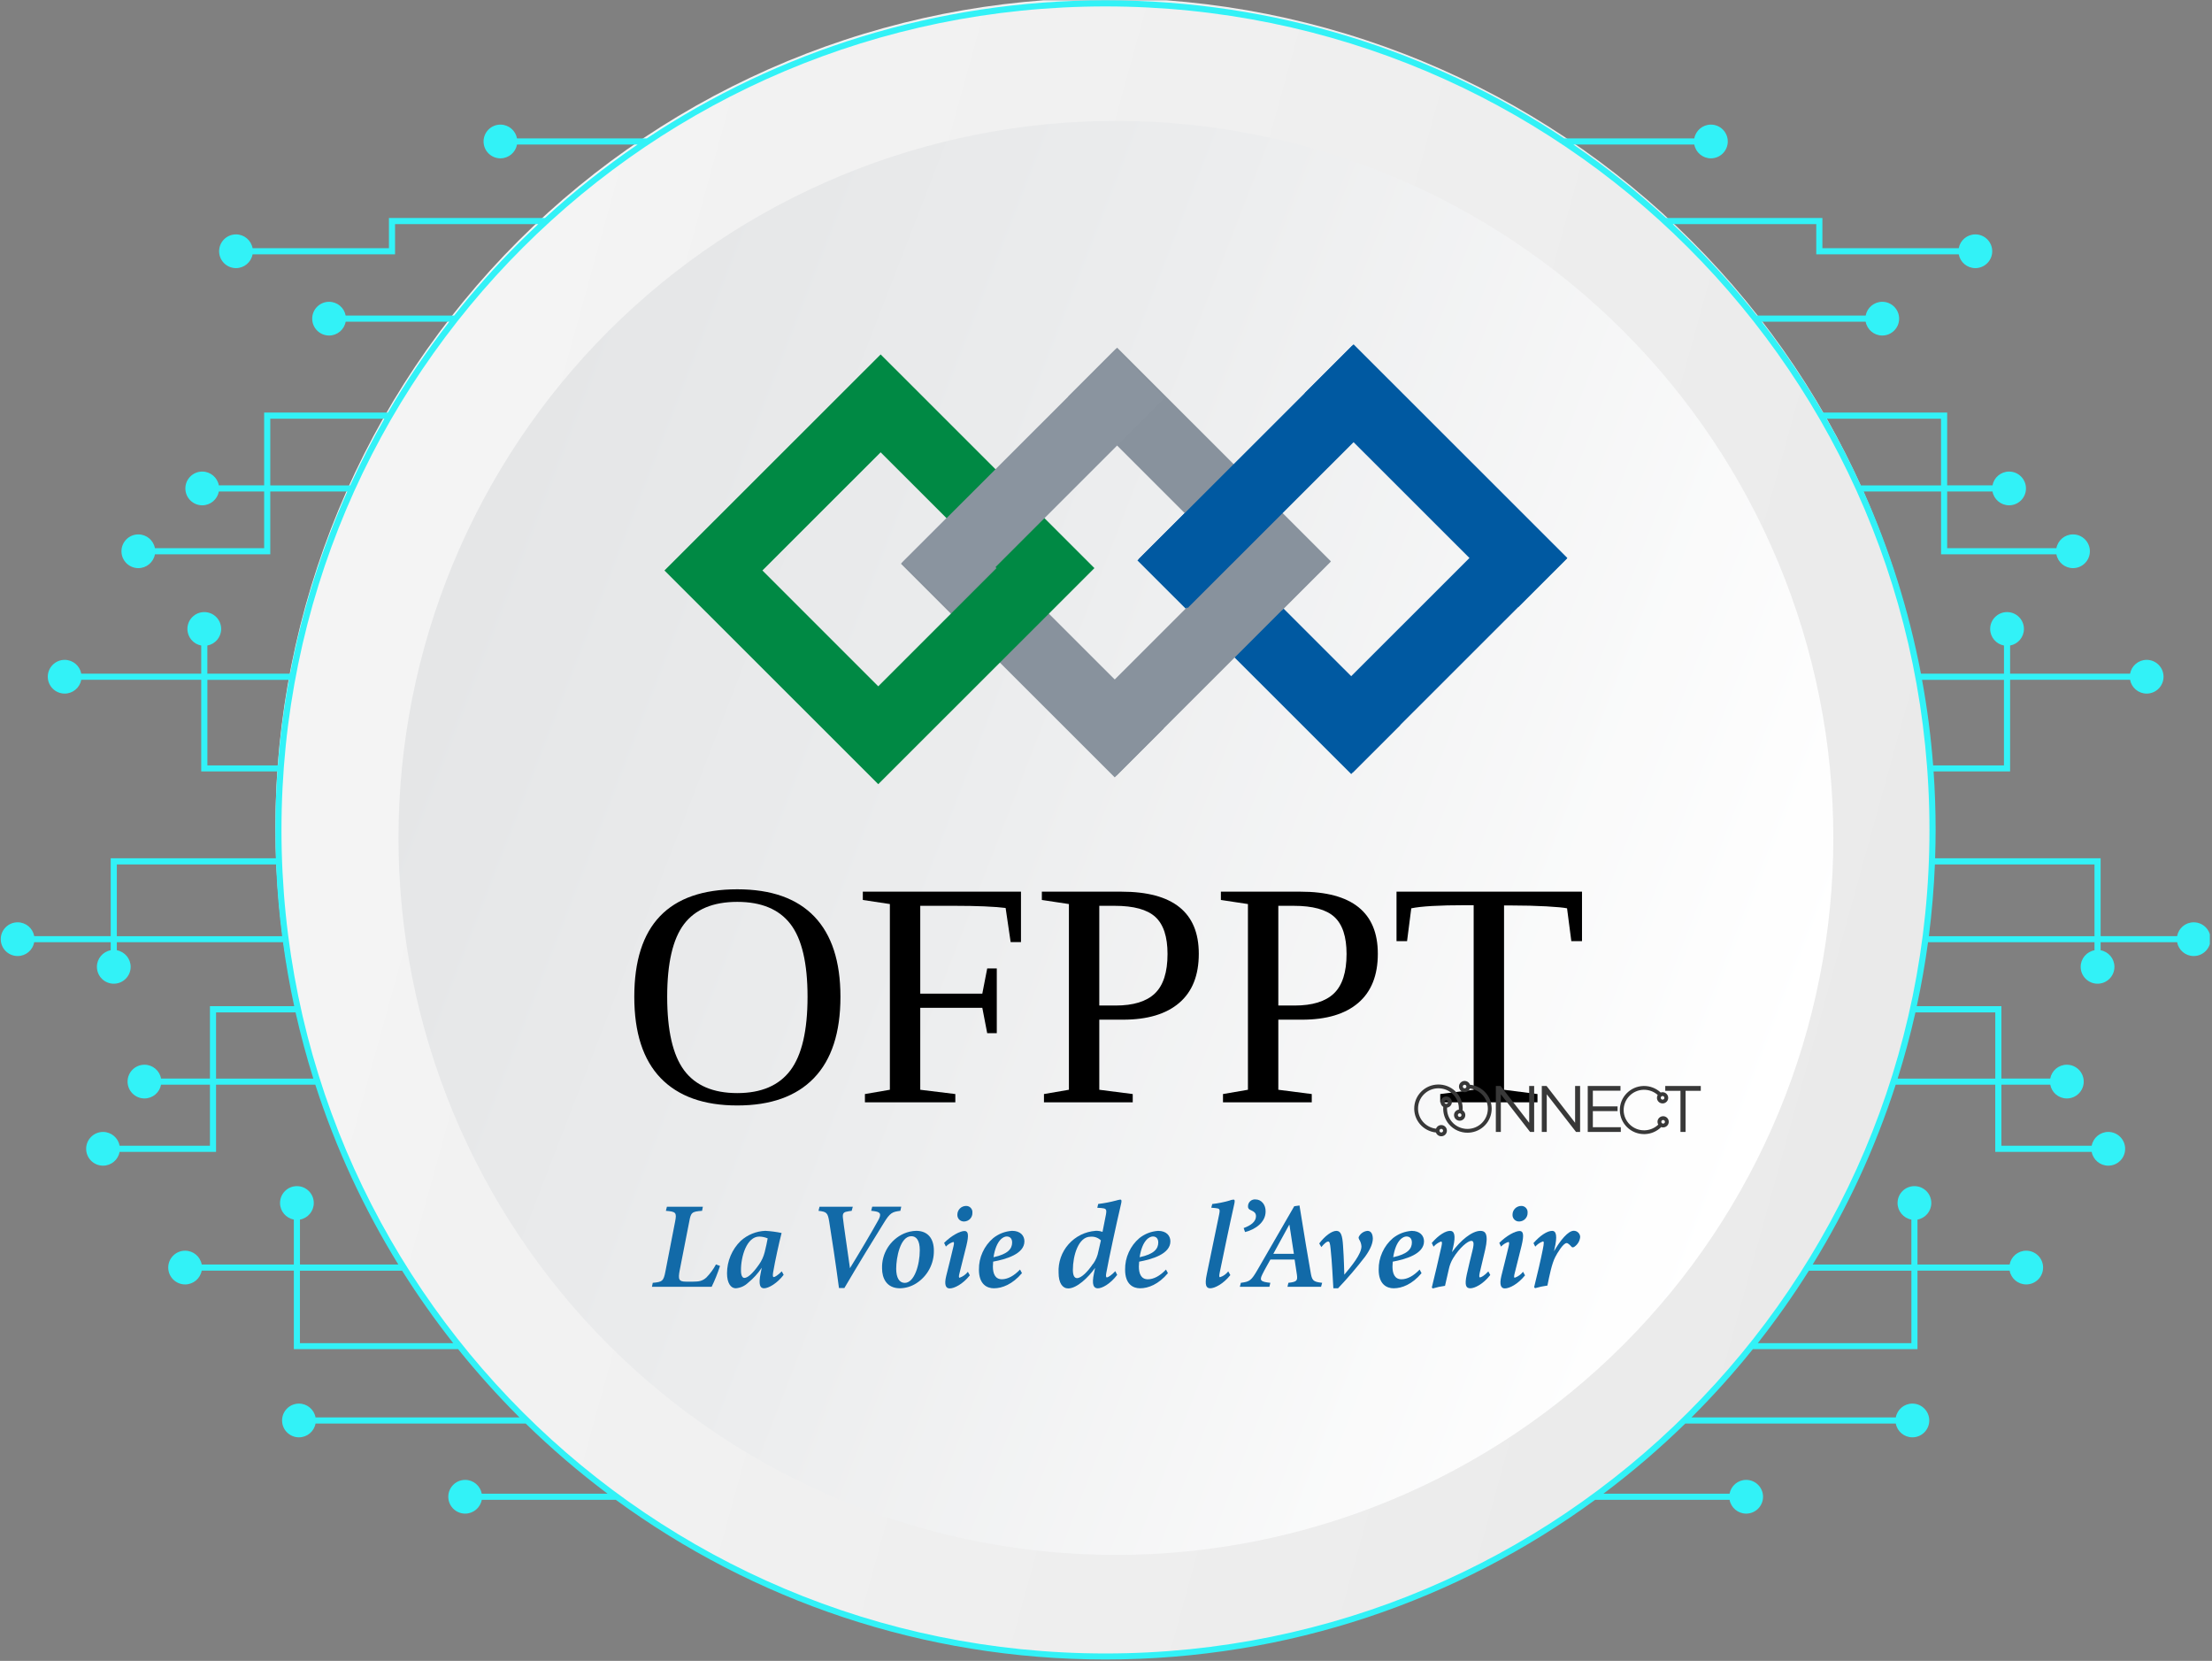 <svg xmlns="http://www.w3.org/2000/svg" xmlns:xlink="http://www.w3.org/1999/xlink" width="678" zoomAndPan="magnify" viewBox="0 0 508.5 381.75" height="509" preserveAspectRatio="xMidYMid meet" version="1.0"><rect x="0" y="0" width="508.5" height="381.75" fill="#808080" stroke="none"/><defs><g/><clipPath id="e9a333d2a3"><path d="M 63.312 0.062 L 444.688 0.062 L 444.688 381 L 63.312 381 Z M 63.312 0.062 " clip-rule="nonzero"/></clipPath><clipPath id="47c97fdb99"><path d="M 444.688 190.098 C 444.688 193.215 444.609 196.332 444.457 199.445 C 444.305 202.562 444.074 205.672 443.77 208.773 C 443.465 211.879 443.082 214.973 442.625 218.055 C 442.164 221.141 441.633 224.215 441.023 227.273 C 440.414 230.332 439.73 233.371 438.973 236.398 C 438.215 239.422 437.383 242.426 436.477 245.41 C 435.57 248.395 434.594 251.355 433.539 254.293 C 432.488 257.227 431.367 260.137 430.172 263.02 C 428.977 265.898 427.715 268.75 426.379 271.57 C 425.047 274.387 423.645 277.172 422.172 279.922 C 420.699 282.672 419.164 285.387 417.559 288.062 C 415.953 290.734 414.285 293.371 412.551 295.961 C 410.816 298.555 409.02 301.105 407.16 303.609 C 405.305 306.113 403.383 308.57 401.402 310.984 C 399.426 313.395 397.387 315.754 395.289 318.066 C 393.195 320.375 391.043 322.633 388.836 324.84 C 386.629 327.043 384.371 329.191 382.059 331.289 C 379.746 333.383 377.383 335.418 374.973 337.398 C 372.559 339.375 370.098 341.293 367.594 343.152 C 365.086 345.008 362.535 346.805 359.941 348.535 C 357.344 350.27 354.711 351.938 352.031 353.539 C 349.355 355.145 346.641 356.68 343.891 358.148 C 341.137 359.621 338.352 361.023 335.531 362.355 C 332.707 363.688 329.855 364.953 326.973 366.145 C 324.09 367.34 321.18 368.461 318.242 369.512 C 315.301 370.562 312.34 371.539 309.355 372.445 C 306.367 373.352 303.359 374.184 300.332 374.941 C 297.305 375.695 294.262 376.379 291.203 376.988 C 288.141 377.598 285.066 378.129 281.98 378.586 C 278.895 379.047 275.797 379.426 272.691 379.734 C 269.586 380.039 266.473 380.27 263.355 380.422 C 260.238 380.574 257.121 380.648 254 380.648 C 250.879 380.648 247.762 380.574 244.645 380.422 C 241.527 380.27 238.414 380.039 235.309 379.734 C 232.203 379.426 229.109 379.047 226.02 378.586 C 222.934 378.129 219.859 377.598 216.801 376.988 C 213.738 376.379 210.695 375.695 207.668 374.941 C 204.641 374.184 201.633 373.352 198.648 372.445 C 195.66 371.539 192.699 370.562 189.758 369.512 C 186.82 368.461 183.91 367.34 181.027 366.145 C 178.145 364.953 175.293 363.688 172.473 362.355 C 169.648 361.023 166.863 359.621 164.109 358.148 C 161.359 356.68 158.645 355.145 155.969 353.539 C 153.289 351.938 150.656 350.27 148.059 348.535 C 145.465 346.805 142.914 345.008 140.406 343.152 C 137.902 341.293 135.441 339.375 133.031 337.398 C 130.617 335.418 128.254 333.383 125.941 331.289 C 123.629 329.191 121.371 327.043 119.164 324.84 C 116.957 322.633 114.805 320.375 112.711 318.066 C 110.613 315.754 108.578 313.395 106.598 310.984 C 104.617 308.57 102.699 306.113 100.84 303.609 C 98.98 301.105 97.184 298.555 95.449 295.961 C 93.715 293.371 92.047 290.734 90.441 288.062 C 88.836 285.387 87.301 282.672 85.828 279.922 C 84.359 277.172 82.953 274.387 81.621 271.57 C 80.285 268.75 79.023 265.898 77.828 263.02 C 76.633 260.137 75.512 257.227 74.461 254.293 C 73.41 251.355 72.43 248.395 71.523 245.41 C 70.617 242.426 69.785 239.422 69.027 236.398 C 68.27 233.371 67.586 230.332 66.977 227.273 C 66.367 224.215 65.836 221.141 65.375 218.059 C 64.918 214.973 64.535 211.879 64.23 208.773 C 63.926 205.672 63.695 202.562 63.543 199.445 C 63.391 196.332 63.312 193.215 63.312 190.098 C 63.312 186.977 63.391 183.863 63.543 180.746 C 63.695 177.633 63.926 174.523 64.23 171.418 C 64.535 168.316 64.918 165.223 65.375 162.137 C 65.836 159.051 66.367 155.98 66.977 152.922 C 67.586 149.863 68.27 146.82 69.027 143.797 C 69.785 140.77 70.617 137.766 71.523 134.781 C 72.43 131.797 73.41 128.836 74.461 125.902 C 75.512 122.965 76.633 120.055 77.828 117.176 C 79.023 114.293 80.285 111.445 81.621 108.625 C 82.953 105.805 84.359 103.02 85.828 100.27 C 87.301 97.52 88.836 94.809 90.441 92.133 C 92.047 89.457 93.715 86.824 95.449 84.23 C 97.184 81.637 98.98 79.09 100.84 76.586 C 102.699 74.078 104.617 71.621 106.598 69.211 C 108.578 66.801 110.613 64.438 112.711 62.129 C 114.805 59.816 116.957 57.559 119.164 55.355 C 121.371 53.148 123.629 51 125.941 48.906 C 128.254 46.812 130.617 44.773 133.031 42.797 C 135.441 40.82 137.902 38.898 140.406 37.043 C 142.914 35.184 145.465 33.391 148.059 31.656 C 150.656 29.926 153.289 28.258 155.969 26.652 C 158.645 25.051 161.359 23.512 164.109 22.043 C 166.863 20.574 169.648 19.172 172.473 17.84 C 175.293 16.504 178.145 15.242 181.027 14.047 C 183.91 12.855 186.82 11.734 189.758 10.684 C 192.699 9.633 195.66 8.652 198.648 7.75 C 201.633 6.844 204.641 6.012 207.668 5.254 C 210.695 4.496 213.738 3.812 216.801 3.203 C 219.859 2.598 222.934 2.062 226.02 1.605 C 229.109 1.148 232.203 0.766 235.309 0.461 C 238.414 0.156 241.527 -0.074 244.645 -0.227 C 247.762 -0.379 250.879 -0.457 254 -0.457 C 257.121 -0.457 260.238 -0.379 263.355 -0.227 C 266.473 -0.074 269.586 0.156 272.691 0.461 C 275.797 0.766 278.895 1.148 281.98 1.605 C 285.066 2.062 288.141 2.598 291.203 3.203 C 294.262 3.812 297.305 4.496 300.332 5.254 C 303.359 6.012 306.367 6.844 309.355 7.75 C 312.34 8.652 315.301 9.633 318.242 10.684 C 321.18 11.734 324.09 12.855 326.973 14.047 C 329.855 15.242 332.707 16.504 335.531 17.84 C 338.352 19.172 341.137 20.574 343.891 22.043 C 346.641 23.512 349.355 25.051 352.031 26.652 C 354.711 28.258 357.344 29.926 359.941 31.656 C 362.535 33.391 365.086 35.184 367.594 37.043 C 370.098 38.898 372.559 40.82 374.973 42.797 C 377.383 44.773 379.746 46.812 382.059 48.906 C 384.371 51 386.629 53.148 388.836 55.355 C 391.043 57.559 393.195 59.816 395.289 62.129 C 397.387 64.438 399.426 66.801 401.402 69.211 C 403.383 71.621 405.305 74.078 407.16 76.586 C 409.02 79.09 410.816 81.637 412.551 84.23 C 414.285 86.824 415.953 89.457 417.559 92.133 C 419.164 94.809 420.699 97.52 422.172 100.27 C 423.645 103.02 425.047 105.805 426.379 108.625 C 427.715 111.445 428.977 114.293 430.172 117.176 C 431.367 120.055 432.488 122.965 433.539 125.902 C 434.594 128.836 435.57 131.797 436.477 134.781 C 437.383 137.766 438.215 140.77 438.973 143.797 C 439.73 146.82 440.414 149.863 441.023 152.922 C 441.633 155.98 442.164 159.051 442.625 162.137 C 443.082 165.223 443.465 168.316 443.77 171.418 C 444.074 174.523 444.305 177.633 444.457 180.746 C 444.609 183.863 444.688 186.977 444.688 190.098 Z M 444.688 190.098 " clip-rule="nonzero"/></clipPath><linearGradient x1="-44.801" gradientTransform="matrix(0.788, 0, 0, 0.787, 63.313, -0.457)" y1="162.839" x2="529.15" gradientUnits="userSpaceOnUse" y2="321.391" id="a2fe454ca5"><stop stop-opacity="1" stop-color="rgb(95.699%, 95.699%, 95.699%)" offset="0"/><stop stop-opacity="1" stop-color="rgb(95.671%, 95.671%, 95.671%)" offset="0.125"/><stop stop-opacity="1" stop-color="rgb(95.48%, 95.48%, 95.48%)" offset="0.188"/><stop stop-opacity="1" stop-color="rgb(95.155%, 95.155%, 95.155%)" offset="0.216"/><stop stop-opacity="1" stop-color="rgb(94.994%, 94.994%, 94.994%)" offset="0.25"/><stop stop-opacity="1" stop-color="rgb(94.83%, 94.83%, 94.83%)" offset="0.312"/><stop stop-opacity="1" stop-color="rgb(94.505%, 94.505%, 94.505%)" offset="0.375"/><stop stop-opacity="1" stop-color="rgb(94.18%, 94.18%, 94.18%)" offset="0.438"/><stop stop-opacity="1" stop-color="rgb(93.855%, 93.855%, 93.855%)" offset="0.5"/><stop stop-opacity="1" stop-color="rgb(93.53%, 93.53%, 93.53%)" offset="0.562"/><stop stop-opacity="1" stop-color="rgb(93.205%, 93.205%, 93.205%)" offset="0.625"/><stop stop-opacity="1" stop-color="rgb(92.88%, 92.88%, 92.88%)" offset="0.688"/><stop stop-opacity="1" stop-color="rgb(92.555%, 92.555%, 92.555%)" offset="0.75"/><stop stop-opacity="1" stop-color="rgb(92.23%, 92.23%, 92.23%)" offset="0.784"/><stop stop-opacity="1" stop-color="rgb(92.068%, 92.068%, 92.068%)" offset="0.812"/><stop stop-opacity="1" stop-color="rgb(91.934%, 91.934%, 91.934%)" offset="0.875"/><stop stop-opacity="1" stop-color="rgb(91.8%, 91.8%, 91.8%)" offset="1"/></linearGradient><clipPath id="3f33cf3659"><path d="M 91 27 L 422 27 L 422 358 L 91 358 Z M 91 27 " clip-rule="nonzero"/></clipPath><clipPath id="8013827b47"><path d="M 421.453 192.594 C 421.453 195.289 421.387 197.984 421.254 200.68 C 421.121 203.371 420.922 206.062 420.656 208.746 C 420.395 211.43 420.062 214.105 419.668 216.773 C 419.27 219.441 418.809 222.098 418.281 224.742 C 417.754 227.391 417.164 230.02 416.508 232.637 C 415.852 235.254 415.133 237.852 414.352 240.434 C 413.566 243.016 412.719 245.574 411.812 248.113 C 410.902 250.652 409.93 253.168 408.898 255.66 C 407.863 258.152 406.77 260.617 405.617 263.055 C 404.465 265.492 403.25 267.902 401.977 270.281 C 400.707 272.66 399.375 275.008 397.988 277.32 C 396.602 279.633 395.156 281.91 393.656 284.152 C 392.156 286.395 390.605 288.602 388.996 290.766 C 387.387 292.934 385.727 295.059 384.016 297.145 C 382.305 299.23 380.539 301.27 378.727 303.27 C 376.914 305.27 375.055 307.223 373.148 309.129 C 371.238 311.035 369.285 312.895 367.285 314.707 C 365.285 316.516 363.242 318.277 361.156 319.988 C 359.066 321.699 356.941 323.359 354.773 324.965 C 352.605 326.574 350.398 328.125 348.156 329.625 C 345.91 331.121 343.633 332.566 341.316 333.953 C 339 335.34 336.652 336.668 334.273 337.938 C 331.891 339.211 329.48 340.422 327.043 341.574 C 324.602 342.73 322.137 343.82 319.641 344.852 C 317.148 345.887 314.629 346.855 312.09 347.766 C 309.547 348.672 306.984 349.52 304.402 350.301 C 301.82 351.086 299.219 351.805 296.602 352.461 C 293.984 353.113 291.352 353.707 288.703 354.23 C 286.055 354.758 283.398 355.219 280.727 355.613 C 278.059 356.012 275.379 356.34 272.695 356.605 C 270.008 356.871 267.316 357.066 264.621 357.199 C 261.926 357.332 259.227 357.398 256.527 357.398 C 253.828 357.398 251.133 357.332 248.438 357.199 C 245.742 357.066 243.051 356.871 240.363 356.605 C 237.676 356.34 235 356.012 232.328 355.613 C 229.66 355.219 227 354.758 224.355 354.23 C 221.707 353.707 219.074 353.113 216.457 352.461 C 213.836 351.805 211.238 351.086 208.652 350.301 C 206.07 349.52 203.508 348.672 200.969 347.766 C 198.426 346.855 195.91 345.887 193.414 344.852 C 190.922 343.82 188.453 342.73 186.016 341.574 C 183.574 340.422 181.164 339.211 178.785 337.938 C 176.402 336.668 174.055 335.34 171.742 333.953 C 169.426 332.566 167.148 331.121 164.902 329.625 C 162.66 328.125 160.453 326.574 158.285 324.965 C 156.117 323.359 153.988 321.699 151.902 319.988 C 149.816 318.277 147.773 316.516 145.773 314.707 C 143.773 312.895 141.82 311.035 139.91 309.129 C 138.004 307.223 136.141 305.27 134.328 303.27 C 132.516 301.27 130.754 299.23 129.043 297.145 C 127.328 295.059 125.668 292.934 124.062 290.766 C 122.453 288.602 120.898 286.395 119.402 284.152 C 117.902 281.91 116.457 279.633 115.07 277.32 C 113.684 275.008 112.352 272.66 111.078 270.281 C 109.809 267.902 108.594 265.492 107.441 263.055 C 106.285 260.617 105.191 258.152 104.16 255.66 C 103.129 253.168 102.156 250.652 101.246 248.113 C 100.336 245.574 99.492 243.016 98.707 240.434 C 97.926 237.852 97.203 235.254 96.547 232.637 C 95.895 230.02 95.301 227.391 94.773 224.742 C 94.25 222.098 93.785 219.441 93.391 216.773 C 92.996 214.105 92.664 211.43 92.398 208.746 C 92.137 206.062 91.938 203.371 91.805 200.68 C 91.672 197.984 91.605 195.289 91.605 192.594 C 91.605 189.895 91.672 187.199 91.805 184.504 C 91.938 181.812 92.137 179.121 92.398 176.438 C 92.664 173.754 92.996 171.078 93.391 168.41 C 93.785 165.742 94.25 163.086 94.773 160.441 C 95.301 157.793 95.895 155.164 96.547 152.547 C 97.203 149.93 97.926 147.332 98.707 144.75 C 99.492 142.168 100.336 139.609 101.246 137.07 C 102.156 134.531 103.129 132.016 104.16 129.523 C 105.191 127.031 106.285 124.566 107.441 122.129 C 108.594 119.691 109.809 117.281 111.078 114.902 C 112.352 112.523 113.684 110.176 115.07 107.863 C 116.457 105.551 117.902 103.273 119.402 101.031 C 120.898 98.789 122.453 96.582 124.062 94.418 C 125.668 92.25 127.328 90.125 129.043 88.039 C 130.754 85.953 132.516 83.914 134.328 81.914 C 136.141 79.914 138.004 77.965 139.91 76.055 C 141.82 74.148 143.773 72.289 145.773 70.477 C 147.773 68.668 149.816 66.906 151.902 65.195 C 153.988 63.484 156.117 61.824 158.285 60.219 C 160.453 58.609 162.66 57.059 164.902 55.559 C 167.148 54.062 169.426 52.617 171.742 51.23 C 174.055 49.844 176.402 48.516 178.785 47.246 C 181.164 45.973 183.574 44.762 186.016 43.609 C 188.453 42.453 190.922 41.363 193.414 40.332 C 195.91 39.297 198.426 38.328 200.969 37.418 C 203.508 36.512 206.07 35.664 208.652 34.883 C 211.238 34.098 213.836 33.379 216.457 32.723 C 219.074 32.07 221.707 31.477 224.355 30.953 C 227 30.426 229.66 29.965 232.328 29.57 C 235 29.172 237.676 28.844 240.363 28.578 C 243.051 28.312 245.742 28.117 248.438 27.984 C 251.133 27.852 253.828 27.785 256.527 27.785 C 259.227 27.785 261.926 27.852 264.621 27.984 C 267.316 28.117 270.008 28.312 272.695 28.578 C 275.379 28.844 278.059 29.172 280.727 29.57 C 283.398 29.965 286.055 30.426 288.703 30.953 C 291.352 31.477 293.984 32.07 296.602 32.723 C 299.219 33.379 301.82 34.098 304.402 34.883 C 306.984 35.664 309.547 36.512 312.09 37.418 C 314.629 38.328 317.148 39.297 319.641 40.332 C 322.137 41.363 324.602 42.453 327.043 43.609 C 329.48 44.762 331.891 45.973 334.273 47.246 C 336.652 48.516 339 49.844 341.316 51.23 C 343.633 52.617 345.91 54.062 348.156 55.559 C 350.398 57.059 352.605 58.609 354.773 60.219 C 356.941 61.824 359.066 63.484 361.156 65.195 C 363.242 66.906 365.285 68.668 367.285 70.477 C 369.285 72.289 371.238 74.148 373.148 76.055 C 375.055 77.965 376.914 79.914 378.727 81.914 C 380.539 83.914 382.305 85.953 384.016 88.039 C 385.727 90.125 387.387 92.25 388.996 94.418 C 390.605 96.582 392.156 98.789 393.656 101.031 C 395.156 103.273 396.602 105.551 397.988 107.863 C 399.375 110.176 400.707 112.523 401.977 114.902 C 403.25 117.281 404.465 119.691 405.617 122.129 C 406.77 124.566 407.863 127.031 408.898 129.523 C 409.93 132.016 410.902 134.531 411.812 137.07 C 412.719 139.609 413.566 142.168 414.352 144.75 C 415.133 147.332 415.852 149.93 416.508 152.547 C 417.164 155.164 417.754 157.793 418.281 160.441 C 418.809 163.086 419.27 165.742 419.668 168.41 C 420.062 171.078 420.395 173.754 420.656 176.438 C 420.922 179.121 421.121 181.812 421.254 184.504 C 421.387 187.199 421.453 189.895 421.453 192.594 Z M 421.453 192.594 " clip-rule="nonzero"/></clipPath><linearGradient x1="-7.278" gradientTransform="matrix(0.788, 0, 0, 0.787, 63.313, -0.457)" y1="147.609" x2="497.875" gradientUnits="userSpaceOnUse" y2="342.919" id="fc190cefff"><stop stop-opacity="1" stop-color="rgb(89.799%, 90.199%, 90.599%)" offset="0"/><stop stop-opacity="1" stop-color="rgb(89.856%, 90.256%, 90.656%)" offset="0.125"/><stop stop-opacity="1" stop-color="rgb(90.051%, 90.451%, 90.851%)" offset="0.156"/><stop stop-opacity="1" stop-color="rgb(90.327%, 90.727%, 91.127%)" offset="0.188"/><stop stop-opacity="1" stop-color="rgb(90.602%, 91.003%, 91.403%)" offset="0.219"/><stop stop-opacity="1" stop-color="rgb(90.878%, 91.278%, 91.678%)" offset="0.25"/><stop stop-opacity="1" stop-color="rgb(91.154%, 91.554%, 91.954%)" offset="0.279"/><stop stop-opacity="1" stop-color="rgb(91.292%, 91.692%, 92.093%)" offset="0.281"/><stop stop-opacity="1" stop-color="rgb(91.429%, 91.829%, 92.23%)" offset="0.312"/><stop stop-opacity="1" stop-color="rgb(91.705%, 92.105%, 92.505%)" offset="0.344"/><stop stop-opacity="1" stop-color="rgb(91.982%, 92.381%, 92.781%)" offset="0.375"/><stop stop-opacity="1" stop-color="rgb(92.256%, 92.656%, 93.057%)" offset="0.406"/><stop stop-opacity="1" stop-color="rgb(92.479%, 92.877%, 93.275%)" offset="0.422"/><stop stop-opacity="1" stop-color="rgb(92.697%, 93.085%, 93.475%)" offset="0.438"/><stop stop-opacity="1" stop-color="rgb(92.963%, 93.338%, 93.713%)" offset="0.453"/><stop stop-opacity="1" stop-color="rgb(93.228%, 93.59%, 93.951%)" offset="0.469"/><stop stop-opacity="1" stop-color="rgb(93.495%, 93.842%, 94.188%)" offset="0.484"/><stop stop-opacity="1" stop-color="rgb(93.761%, 94.093%, 94.426%)" offset="0.5"/><stop stop-opacity="1" stop-color="rgb(94.026%, 94.345%, 94.664%)" offset="0.516"/><stop stop-opacity="1" stop-color="rgb(94.293%, 94.597%, 94.902%)" offset="0.531"/><stop stop-opacity="1" stop-color="rgb(94.559%, 94.849%, 95.139%)" offset="0.547"/><stop stop-opacity="1" stop-color="rgb(94.824%, 95.1%, 95.377%)" offset="0.562"/><stop stop-opacity="1" stop-color="rgb(95.091%, 95.352%, 95.615%)" offset="0.578"/><stop stop-opacity="1" stop-color="rgb(95.357%, 95.604%, 95.853%)" offset="0.594"/><stop stop-opacity="1" stop-color="rgb(95.622%, 95.856%, 96.089%)" offset="0.609"/><stop stop-opacity="1" stop-color="rgb(95.889%, 96.107%, 96.327%)" offset="0.625"/><stop stop-opacity="1" stop-color="rgb(96.155%, 96.359%, 96.565%)" offset="0.641"/><stop stop-opacity="1" stop-color="rgb(96.42%, 96.611%, 96.803%)" offset="0.656"/><stop stop-opacity="1" stop-color="rgb(96.687%, 96.863%, 97.04%)" offset="0.672"/><stop stop-opacity="1" stop-color="rgb(96.953%, 97.115%, 97.278%)" offset="0.688"/><stop stop-opacity="1" stop-color="rgb(97.218%, 97.366%, 97.516%)" offset="0.703"/><stop stop-opacity="1" stop-color="rgb(97.485%, 97.618%, 97.754%)" offset="0.719"/><stop stop-opacity="1" stop-color="rgb(97.751%, 97.87%, 97.99%)" offset="0.721"/><stop stop-opacity="1" stop-color="rgb(97.885%, 97.997%, 98.109%)" offset="0.734"/><stop stop-opacity="1" stop-color="rgb(98.018%, 98.122%, 98.228%)" offset="0.75"/><stop stop-opacity="1" stop-color="rgb(98.283%, 98.375%, 98.466%)" offset="0.766"/><stop stop-opacity="1" stop-color="rgb(98.549%, 98.627%, 98.705%)" offset="0.781"/><stop stop-opacity="1" stop-color="rgb(98.816%, 98.878%, 98.941%)" offset="0.797"/><stop stop-opacity="1" stop-color="rgb(99.081%, 99.13%, 99.179%)" offset="0.812"/><stop stop-opacity="1" stop-color="rgb(99.347%, 99.382%, 99.417%)" offset="0.828"/><stop stop-opacity="1" stop-color="rgb(99.614%, 99.634%, 99.655%)" offset="0.844"/><stop stop-opacity="1" stop-color="rgb(99.873%, 99.879%, 99.887%)" offset="0.875"/><stop stop-opacity="1" stop-color="rgb(100%, 100%, 100%)" offset="1"/></linearGradient><clipPath id="d438a9f66a"><path d="M 325 248.434 L 391 248.434 L 391 261.172 L 325 261.172 Z M 325 248.434 " clip-rule="nonzero"/></clipPath><clipPath id="22b6b4d3fd"><path d="M 0.172 0.062 L 508 0.062 L 508 381.438 L 0.172 381.438 Z M 0.172 0.062 " clip-rule="nonzero"/></clipPath></defs><g clip-path="url(#e9a333d2a3)"><g clip-path="url(#47c97fdb99)"><path fill="url(#a2fe454ca5)" d="M 63.312 0.062 L 63.312 380.648 L 444.688 380.648 L 444.688 0.062 Z M 63.312 0.062 " fill-rule="nonzero"/></g></g><g clip-path="url(#3f33cf3659)"><g clip-path="url(#8013827b47)"><path fill="url(#fc190cefff)" d="M 91.605 27.785 L 91.605 357.398 L 421.453 357.398 L 421.453 27.785 Z M 91.605 27.785 " fill-rule="nonzero"/></g></g><path fill="#0059a1" d="M 261.473 128.809 L 272.727 117.559 L 321.875 166.672 L 310.617 177.918 Z M 261.473 128.809 " fill-opacity="1" fill-rule="nonzero"/><path fill="#88929d" d="M 245.551 91.164 L 256.805 79.914 L 305.953 129.027 L 294.695 140.277 Z M 245.551 91.164 " fill-opacity="1" fill-rule="nonzero"/><path fill="#88929d" d="M 207.109 129.57 L 218.367 118.32 L 267.516 167.434 L 256.258 178.684 Z M 207.109 129.57 " fill-opacity="1" fill-rule="nonzero"/><path fill="#008944" d="M 202.445 81.465 L 191.184 92.715 L 164 119.879 L 152.746 131.125 L 201.895 180.242 L 202.297 179.84 L 213.152 168.992 L 240.336 141.832 L 251.449 130.723 L 251.59 130.582 Z M 201.895 157.746 L 175.266 131.125 L 202.445 103.961 L 229.078 130.582 Z M 201.895 157.746 " fill-opacity="1" fill-rule="nonzero"/><path fill="#88929d" d="M 294.547 117.918 L 305.805 129.168 L 256.656 178.281 L 245.402 167.031 Z M 294.547 117.918 " fill-opacity="1" fill-rule="nonzero"/><path fill="#8a949f" d="M 256.531 80.191 L 267.785 91.438 L 218.641 140.551 L 207.383 129.301 Z M 256.531 80.191 " fill-opacity="1" fill-rule="nonzero"/><path fill="#0059a1" d="M 310.895 79.41 L 322.148 90.656 L 273.004 139.77 L 261.746 128.52 Z M 310.895 79.41 " fill-opacity="1" fill-rule="nonzero"/><path fill="#0059a1" d="M 299.91 90.391 L 311.164 79.145 L 360.312 128.258 L 349.055 139.504 Z M 299.91 90.391 " fill-opacity="1" fill-rule="nonzero"/><path fill="#0059a1" d="M 348.918 117.145 L 360.172 128.391 L 311.027 177.504 L 299.77 166.258 Z M 348.918 117.145 " fill-opacity="1" fill-rule="nonzero"/><g fill="#000000" fill-opacity="1"><g transform="translate(142.781, 253.373)"><g><path d="M 10.594 -24.266 C 10.594 -16.492 11.891 -10.859 14.484 -7.359 C 17.086 -3.867 21.16 -2.125 26.703 -2.125 C 32.223 -2.125 36.297 -3.867 38.922 -7.359 C 41.547 -10.859 42.859 -16.492 42.859 -24.266 C 42.859 -31.992 41.551 -37.562 38.938 -40.969 C 36.32 -44.375 32.242 -46.078 26.703 -46.078 C 21.141 -46.078 17.062 -44.375 14.469 -40.969 C 11.883 -37.562 10.594 -31.992 10.594 -24.266 Z M 3.031 -24.266 C 3.031 -40.734 10.922 -48.969 26.703 -48.969 C 34.516 -48.969 40.422 -46.879 44.422 -42.703 C 48.422 -38.523 50.422 -32.379 50.422 -24.266 C 50.422 -16.035 48.395 -9.812 44.344 -5.594 C 40.289 -1.383 34.41 0.719 26.703 0.719 C 19.016 0.719 13.145 -1.379 9.094 -5.578 C 5.051 -9.773 3.031 -16.004 3.031 -24.266 Z M 3.031 -24.266 "/></g></g></g><g fill="#000000" fill-opacity="1"><g transform="translate(196.222, 253.373)"><g><path d="M 15.328 -21.734 L 15.328 -2.891 L 23.391 -1.906 L 23.391 0 L 2.609 0 L 2.609 -1.906 L 8.344 -2.891 L 8.344 -45.578 L 2.125 -46.516 L 2.125 -48.422 L 38.484 -48.422 L 38.484 -36.828 L 36.109 -36.828 L 34.953 -44.672 C 32.254 -45.004 28.348 -45.172 23.234 -45.172 L 15.328 -45.172 L 15.328 -24.984 L 29.594 -24.984 L 30.719 -30.766 L 32.922 -30.766 L 32.922 -15.891 L 30.719 -15.891 L 29.594 -21.734 Z M 15.328 -21.734 "/></g></g></g><g fill="#000000" fill-opacity="1"><g transform="translate(237.379, 253.373)"><g><path d="M 31.016 -34.094 C 31.016 -38.062 30.082 -40.898 28.219 -42.609 C 26.363 -44.316 23.242 -45.172 18.859 -45.172 L 15.328 -45.172 L 15.328 -22.25 L 19.078 -22.25 C 23.148 -22.25 26.156 -23.172 28.094 -25.016 C 30.039 -26.867 31.016 -29.895 31.016 -34.094 Z M 15.328 -19 L 15.328 -2.891 L 23.016 -1.906 L 23.016 0 L 2.609 0 L 2.609 -1.906 L 8.344 -2.891 L 8.344 -45.578 L 2.125 -46.516 L 2.125 -48.422 L 20.422 -48.422 C 32.273 -48.422 38.203 -43.664 38.203 -34.156 C 38.203 -29.195 36.703 -25.43 33.703 -22.859 C 30.703 -20.285 26.395 -19 20.781 -19 Z M 15.328 -19 "/></g></g></g><g fill="#000000" fill-opacity="1"><g transform="translate(278.535, 253.373)"><g><path d="M 31.016 -34.094 C 31.016 -38.062 30.082 -40.898 28.219 -42.609 C 26.363 -44.316 23.242 -45.172 18.859 -45.172 L 15.328 -45.172 L 15.328 -22.25 L 19.078 -22.25 C 23.148 -22.25 26.156 -23.172 28.094 -25.016 C 30.039 -26.867 31.016 -29.895 31.016 -34.094 Z M 15.328 -19 L 15.328 -2.891 L 23.016 -1.906 L 23.016 0 L 2.609 0 L 2.609 -1.906 L 8.344 -2.891 L 8.344 -45.578 L 2.125 -46.516 L 2.125 -48.422 L 20.422 -48.422 C 32.273 -48.422 38.203 -43.664 38.203 -34.156 C 38.203 -29.195 36.703 -25.43 33.703 -22.859 C 30.703 -20.285 26.395 -19 20.781 -19 Z M 15.328 -19 "/></g></g></g><g fill="#000000" fill-opacity="1"><g transform="translate(319.691, 253.373)"><g><path d="M 11.391 0 L 11.391 -1.906 L 19.078 -2.891 L 19.078 -45.312 L 17.234 -45.312 C 11.141 -45.312 6.973 -45.07 4.734 -44.594 L 3.766 -37.047 L 1.344 -37.047 L 1.344 -48.422 L 43.984 -48.422 L 43.984 -37.047 L 41.531 -37.047 L 40.547 -44.594 C 39.828 -44.758 38.25 -44.91 35.812 -45.047 C 33.383 -45.18 30.723 -45.25 27.828 -45.25 L 26.062 -45.25 L 26.062 -2.891 L 33.75 -1.906 L 33.75 0 Z M 11.391 0 "/></g></g></g><path fill="#126aa8" d="M 165.52 290.98 C 164.988 292.625 164.348 294.223 163.598 295.773 L 149.871 295.773 L 150.059 294.855 C 152.258 294.672 152.547 294.445 152.965 292.258 L 155.203 280.75 C 155.613 278.672 155.344 278.496 153.074 278.309 L 153.312 277.371 L 161.574 277.371 L 161.395 278.309 C 159.031 278.473 158.824 278.695 158.449 280.766 L 156.258 291.949 C 155.855 294.066 156.016 294.586 157.738 294.586 L 159.312 294.586 C 160.684 294.586 161.496 294.445 162.395 293.625 C 163.27 292.73 164 291.73 164.59 290.629 Z M 165.52 290.98 " fill-opacity="1" fill-rule="nonzero"/><path fill="#126aa8" d="M 180.148 293.02 C 178.668 294.965 176.707 296.113 175.633 296.113 C 174.754 296.113 174.32 295.328 174.848 292.723 L 175.113 291.391 C 174.242 292.703 173.191 293.855 171.965 294.848 C 171.172 295.602 170.227 296.023 169.137 296.113 C 168.02 296.113 167.129 294.949 167.129 292.66 C 167.133 291.258 167.406 289.91 167.953 288.621 C 168.5 287.332 169.273 286.199 170.277 285.219 C 171.059 284.512 171.934 283.961 172.91 283.562 C 173.883 283.164 174.898 282.945 175.949 282.906 C 177.203 282.98 178.445 283.145 179.676 283.402 C 179.133 285.465 178.18 289.785 177.73 292.438 C 177.613 293.168 177.645 293.539 177.871 293.539 C 178.102 293.539 178.824 293.129 179.715 292.219 Z M 174.445 290.707 C 175.082 289.82 175.527 288.852 175.793 287.793 C 176.059 286.66 176.367 285.363 176.477 284.645 C 175.859 284.375 175.215 284.238 174.539 284.227 C 171.68 284.227 170.301 288.793 170.34 292.027 C 170.34 293.16 170.648 293.73 171.129 293.73 C 171.824 293.715 172.918 292.879 174.445 290.707 Z M 174.445 290.707 " fill-opacity="1" fill-rule="nonzero"/><path fill="#126aa8" d="M 206.977 278.309 C 205.109 278.547 204.613 278.727 203.109 281.199 C 201.156 284.301 196.91 291.25 194.105 296.059 L 192.867 296.059 C 192.176 290.824 191.145 283.992 190.625 280.812 C 190.285 278.695 189.992 278.531 188.16 278.309 L 188.395 277.371 L 196.043 277.371 L 195.785 278.309 L 195.121 278.402 C 194.012 278.562 193.656 278.766 193.766 279.875 C 193.949 281.629 194.766 286.961 195.391 291.492 C 197.445 288.172 200.574 282.883 201.895 280.473 C 202.762 278.898 202.273 278.562 200.863 278.371 L 200.266 278.301 L 200.508 277.363 L 207.18 277.363 Z M 206.977 278.309 " fill-opacity="1" fill-rule="nonzero"/><path fill="#126aa8" d="M 214.68 287.457 C 214.691 288.203 214.609 288.941 214.434 289.668 C 214.254 290.395 213.988 291.09 213.633 291.746 C 213.277 292.406 212.848 293.008 212.336 293.555 C 211.824 294.105 211.254 294.578 210.625 294.98 C 209.484 295.699 208.242 296.078 206.898 296.113 C 203.746 296.113 202.77 293.707 202.77 291.547 C 202.742 290.711 202.836 289.887 203.055 289.074 C 203.273 288.266 203.605 287.504 204.047 286.793 C 204.492 286.082 205.027 285.449 205.66 284.898 C 206.293 284.344 206.992 283.895 207.758 283.551 C 208.664 283.152 209.613 282.938 210.605 282.906 C 213.293 282.906 214.68 284.676 214.68 287.457 Z M 206.016 291.547 C 206.016 293.715 206.738 294.871 207.984 294.871 C 210.199 294.871 211.441 290.707 211.441 287.367 C 211.441 285.109 210.656 284.141 209.504 284.141 C 206.906 284.141 206.023 289.203 206.023 291.562 Z M 206.016 291.547 " fill-opacity="1" fill-rule="nonzero"/><path fill="#126aa8" d="M 222.949 293.137 C 221.297 295.199 219.367 296.145 218.312 296.145 C 217.445 296.145 217.004 295.359 217.523 293.258 C 218.043 291.156 218.727 288.488 219.191 286.449 C 219.367 285.73 219.336 285.473 219.113 285.473 C 218.469 285.684 217.914 286.035 217.445 286.527 L 217.035 285.676 C 218.734 283.977 220.723 282.945 221.723 282.945 C 222.598 282.945 222.754 283.852 222.164 286.297 C 221.699 288.148 221.059 290.738 220.586 292.594 C 220.391 293.32 220.391 293.688 220.586 293.688 C 221.355 293.418 221.996 292.961 222.5 292.32 Z M 223.539 278.75 C 223.551 279.008 223.512 279.258 223.418 279.5 C 223.328 279.742 223.195 279.957 223.02 280.145 C 222.84 280.336 222.637 280.48 222.398 280.586 C 222.164 280.691 221.918 280.75 221.66 280.758 C 221.445 280.77 221.238 280.742 221.039 280.664 C 220.84 280.59 220.664 280.477 220.512 280.328 C 220.363 280.176 220.25 280 220.176 279.801 C 220.098 279.602 220.07 279.395 220.082 279.184 C 220.082 278.918 220.133 278.664 220.234 278.422 C 220.336 278.176 220.477 277.961 220.664 277.773 C 220.848 277.586 221.062 277.441 221.309 277.34 C 221.551 277.238 221.805 277.188 222.066 277.184 C 222.27 277.176 222.465 277.211 222.656 277.285 C 222.844 277.363 223.008 277.473 223.148 277.621 C 223.289 277.77 223.395 277.938 223.461 278.129 C 223.531 278.32 223.559 278.516 223.539 278.719 Z M 223.539 278.75 " fill-opacity="1" fill-rule="nonzero"/><path fill="#126aa8" d="M 228.48 296.113 C 226.906 296.113 225.039 295.223 225.039 291.84 C 225.02 290.441 225.297 289.105 225.875 287.836 C 226.453 286.562 227.273 285.473 228.336 284.566 C 229.609 283.57 231.051 283.016 232.664 282.906 C 234.57 282.906 235.496 284.016 235.496 285.312 C 235.496 288.242 231.246 289.438 228.305 289.988 C 228.305 290.273 228.25 290.879 228.25 291.109 C 228.25 292.633 228.699 294.035 230.316 294.035 C 231.66 294.035 233.117 293.25 234.488 291.801 L 234.93 292.633 C 232.727 295.215 230.379 296.113 228.48 296.113 Z M 228.387 288.973 C 231.734 288.25 232.664 287.023 232.672 285.598 C 232.672 284.652 232.156 284.203 231.418 284.203 C 230.676 284.203 229.016 284.992 228.387 288.973 Z M 228.387 288.973 " fill-opacity="1" fill-rule="nonzero"/><path fill="#126aa8" d="M 256.82 293.035 C 255.199 295.16 253.34 296.121 252.379 296.121 C 251.418 296.121 250.914 295.336 251.496 292.625 L 251.746 291.422 C 250.172 293.648 247.535 296.145 245.57 296.145 C 244.266 296.145 243.352 294.934 243.352 292.531 C 243.32 291.938 243.348 291.348 243.434 290.758 C 243.52 290.168 243.66 289.594 243.855 289.031 C 244.051 288.469 244.301 287.934 244.602 287.418 C 244.902 286.906 245.254 286.426 245.648 285.98 C 246.043 285.535 246.477 285.133 246.949 284.77 C 247.422 284.41 247.926 284.098 248.457 283.832 C 248.992 283.57 249.547 283.359 250.121 283.203 C 250.695 283.047 251.281 282.949 251.875 282.906 C 252.414 282.883 252.941 282.965 253.449 283.148 L 254.238 279.16 C 254.465 277.883 254.238 277.766 253.141 277.664 C 252.875 277.664 252.355 277.609 252.25 277.609 L 252.457 276.734 C 253.84 276.566 255.207 276.305 256.551 275.949 C 256.871 275.852 257.191 275.777 257.52 275.727 C 257.836 275.727 257.875 276.02 257.734 276.617 C 256.52 281.844 255.062 288.574 254.324 292.539 C 254.18 293.273 254.238 293.617 254.457 293.617 C 254.676 293.617 255.48 293.152 256.395 292.18 Z M 251.305 290.484 C 251.922 289.602 252.324 288.633 252.512 287.574 L 253.078 285.102 C 252.398 284.465 251.598 284.184 250.668 284.258 C 247.887 284.258 246.637 288.652 246.637 291.863 C 246.637 293.137 246.98 293.777 247.582 293.777 C 248.598 293.777 250.078 292.266 251.266 290.484 Z M 251.305 290.484 " fill-opacity="1" fill-rule="nonzero"/><path fill="#126aa8" d="M 262.082 296.113 C 260.508 296.113 258.641 295.223 258.641 291.84 C 258.621 290.441 258.898 289.105 259.477 287.836 C 260.055 286.562 260.875 285.473 261.941 284.566 C 263.199 283.582 264.629 283.031 266.227 282.914 C 268.133 282.914 269.051 284.023 269.051 285.324 C 269.051 288.25 264.801 289.445 261.867 289.996 C 261.867 290.281 261.805 290.887 261.805 291.117 C 261.805 292.641 262.262 294.043 263.871 294.043 C 265.215 294.043 266.676 293.258 268.043 291.809 L 268.484 292.641 C 266.32 295.215 263.973 296.113 262.082 296.113 Z M 261.98 288.973 C 265.336 288.25 266.258 287.023 266.266 285.598 C 266.266 284.652 265.762 284.203 265.02 284.203 C 264.281 284.203 262.594 284.992 261.98 288.973 Z M 261.98 288.973 " fill-opacity="1" fill-rule="nonzero"/><path fill="#126aa8" d="M 282.836 293.082 C 281.184 295.145 279.223 296.113 278.215 296.113 C 277.363 296.113 276.844 295.531 277.426 292.848 C 278.293 288.668 279.402 283.363 280.27 279.098 C 280.512 277.883 280.371 277.773 279.355 277.672 C 279.078 277.672 278.621 277.586 278.449 277.586 L 278.68 276.742 C 280.012 276.594 281.324 276.332 282.617 275.957 C 282.918 275.824 283.234 275.75 283.562 275.727 C 283.867 275.727 283.891 276.02 283.75 276.688 C 282.586 281.867 281.176 288.691 280.387 292.531 C 280.238 293.273 280.246 293.562 280.473 293.562 C 281.234 293.305 281.863 292.859 282.355 292.227 Z M 282.836 293.082 " fill-opacity="1" fill-rule="nonzero"/><path fill="#126aa8" d="M 285.895 282.27 C 287.523 281.68 288.703 280.836 288.73 279.562 C 288.73 278.719 288.234 278.473 287.32 278.051 C 287.016 277.875 286.871 277.613 286.895 277.262 C 286.891 277.039 286.938 276.828 287.027 276.625 C 287.113 276.418 287.242 276.242 287.406 276.094 C 287.57 275.941 287.758 275.832 287.969 275.762 C 288.18 275.691 288.398 275.668 288.617 275.688 C 290.02 275.688 290.98 276.965 290.941 278.465 C 290.941 281.008 288.477 282.629 286.215 283.188 Z M 285.895 282.27 " fill-opacity="1" fill-rule="nonzero"/><path fill="#126aa8" d="M 303.688 295.773 L 295.969 295.773 L 296.18 294.855 C 298.18 294.641 298.301 294.312 298.141 293.02 C 298 291.988 297.809 290.816 297.605 289.5 L 292.043 289.5 C 291.523 290.469 290.746 291.762 290.211 292.871 C 289.516 294.266 289.699 294.609 292.027 294.855 L 291.816 295.773 L 285.02 295.773 L 285.254 294.855 C 287.273 294.586 287.617 294.398 289.121 291.801 L 297.52 277.254 L 298.73 277.082 C 299.906 284.535 300.652 288.699 301.246 292.18 C 301.59 294.328 301.781 294.617 303.938 294.855 Z M 296.418 281.527 L 296.359 281.527 C 295.133 283.812 293.816 286.133 292.715 288.188 L 297.441 288.188 Z M 296.418 281.527 " fill-opacity="1" fill-rule="nonzero"/><path fill="#126aa8" d="M 303.27 285.809 C 304.555 284.102 306.152 282.914 307.207 282.914 C 308.262 282.914 308.594 283.992 308.742 286.344 C 308.965 289.543 308.98 291.715 309.035 292.98 C 310.656 291.051 312.973 288.258 312.973 286.48 C 312.934 285.891 312.75 285.352 312.43 284.859 C 312.352 284.66 312.258 284.496 312.375 284.266 C 312.566 283.883 312.84 283.574 313.195 283.332 C 313.551 283.09 313.941 282.953 314.367 282.914 C 315.156 282.914 315.559 283.598 315.59 284.676 C 315.59 285.605 315.172 286.969 313.816 288.84 C 311.867 291.371 309.793 293.793 307.594 296.113 L 306.516 296.113 C 306.379 294.035 306.223 290.172 305.883 287.023 C 305.758 285.77 305.641 285.363 305.324 285.363 C 305.012 285.363 304.539 285.707 303.75 286.637 Z M 303.27 285.809 " fill-opacity="1" fill-rule="nonzero"/><path fill="#126aa8" d="M 320.379 296.113 C 318.801 296.113 316.934 295.223 316.934 291.84 C 316.914 290.441 317.195 289.105 317.773 287.836 C 318.348 286.562 319.172 285.473 320.234 284.566 C 321.496 283.582 322.926 283.031 324.52 282.914 C 326.426 282.914 327.355 284.023 327.355 285.324 C 327.355 288.25 323.094 289.445 320.164 289.996 C 320.164 290.281 320.109 290.887 320.109 291.117 C 320.109 292.641 320.559 294.043 322.172 294.043 C 323.52 294.043 324.977 293.258 326.348 291.809 L 326.789 292.641 C 324.621 295.215 322.277 296.113 320.379 296.113 Z M 320.273 288.973 C 323.629 288.25 324.559 287.023 324.566 285.598 C 324.566 284.652 324.055 284.203 323.316 284.203 C 322.574 284.203 320.883 284.992 320.273 288.973 Z M 320.273 288.973 " fill-opacity="1" fill-rule="nonzero"/><path fill="#126aa8" d="M 342.59 293.059 C 340.902 295.207 338.988 296.113 338.004 296.113 C 337.02 296.113 336.637 295.469 337.18 292.965 C 337.57 291.125 338.117 289.031 338.543 287.234 C 338.918 285.66 338.73 285.211 338.227 285.211 C 337.438 285.211 335.547 286.746 334.051 289.195 C 333.57 289.988 333.234 290.844 333.051 291.754 C 332.766 292.934 332.438 294.352 332.184 295.547 C 331.227 295.672 330.289 295.875 329.363 296.152 L 329.152 295.918 C 329.867 292.941 330.656 289.746 331.367 286.473 C 331.562 285.613 331.484 285.363 331.254 285.363 C 330.59 285.621 330.023 286.02 329.547 286.551 L 329.137 285.699 C 330.766 283.805 332.352 282.914 333.344 282.914 C 334.336 282.914 334.68 283.961 334.066 286.621 L 333.785 287.816 C 335.699 285.141 338.375 282.914 340.336 282.914 C 341.359 282.914 342.289 283.488 341.41 287.281 C 341.039 288.855 340.52 291.004 340.164 292.547 C 340.016 293.297 340.016 293.609 340.234 293.609 C 340.457 293.609 341.234 293.234 342.141 292.234 Z M 342.59 293.059 " fill-opacity="1" fill-rule="nonzero"/><path fill="#126aa8" d="M 350.578 293.137 C 348.914 295.199 346.984 296.145 345.93 296.145 C 345.07 296.145 344.629 295.359 345.141 293.258 C 345.652 291.156 346.355 288.488 346.82 286.449 C 346.984 285.73 346.953 285.473 346.734 285.473 C 346.09 285.684 345.531 286.035 345.062 286.527 L 344.66 285.676 C 346.355 283.977 348.34 282.945 349.34 282.945 C 350.215 282.945 350.371 283.852 349.789 286.297 C 349.324 288.148 348.68 290.738 348.215 292.594 C 348.016 293.32 348.016 293.688 348.215 293.688 C 348.98 293.414 349.613 292.957 350.121 292.32 Z M 351.168 278.75 C 351.176 279.008 351.133 279.258 351.043 279.5 C 350.953 279.742 350.816 279.957 350.641 280.145 C 350.461 280.336 350.254 280.48 350.02 280.586 C 349.781 280.691 349.535 280.75 349.277 280.758 C 349.062 280.77 348.859 280.742 348.656 280.664 C 348.457 280.59 348.281 280.477 348.133 280.328 C 347.98 280.176 347.867 280 347.793 279.801 C 347.719 279.602 347.688 279.395 347.703 279.184 C 347.703 278.918 347.754 278.664 347.852 278.418 C 347.953 278.176 348.098 277.961 348.285 277.773 C 348.473 277.586 348.688 277.441 348.93 277.34 C 349.176 277.234 349.43 277.184 349.695 277.184 C 349.898 277.176 350.094 277.211 350.281 277.285 C 350.469 277.363 350.633 277.473 350.773 277.621 C 350.914 277.77 351.02 277.938 351.09 278.129 C 351.156 278.32 351.184 278.516 351.168 278.719 Z M 351.168 278.75 " fill-opacity="1" fill-rule="nonzero"/><path fill="#126aa8" d="M 352.516 285.73 C 354.02 284.008 355.664 282.914 356.809 282.914 C 357.809 282.914 358.012 284.227 357.383 286.945 L 357.234 287.613 C 358.691 285.062 360.492 282.891 361.793 282.891 C 361.984 282.891 362.168 282.93 362.348 283.004 C 362.523 283.078 362.68 283.18 362.816 283.316 C 362.953 283.449 363.059 283.605 363.137 283.781 C 363.211 283.957 363.254 284.141 363.258 284.332 C 363.145 285.27 362.703 286.016 361.934 286.566 C 361.645 286.754 361.414 286.754 361.258 286.566 C 360.855 286.133 360.469 285.723 360.141 285.723 C 359.352 285.723 357.949 288.086 357.523 288.934 C 356.734 290.461 356.199 293.137 355.727 295.484 C 354.766 295.613 353.816 295.816 352.883 296.09 L 352.672 295.855 C 353.371 293.082 354.246 289.297 354.648 287.25 C 354.996 285.574 354.91 285.34 354.695 285.34 C 354.004 285.59 353.414 285.992 352.926 286.543 Z M 352.516 285.73 " fill-opacity="1" fill-rule="nonzero"/><g clip-path="url(#d438a9f66a)"><path fill="#383838" d="M 332.426 253.73 C 332.539 253.742 332.645 253.707 332.73 253.633 C 332.816 253.562 332.867 253.465 332.875 253.352 C 332.887 253.242 332.852 253.137 332.777 253.051 C 332.707 252.965 332.605 252.914 332.496 252.906 C 332.484 252.906 332.473 252.906 332.461 252.906 C 332.359 252.906 332.266 252.941 332.191 253.004 C 332.016 253.152 331.992 253.414 332.145 253.586 C 332.215 253.672 332.316 253.723 332.426 253.73 Z M 337.008 249.477 C 336.938 249.391 336.836 249.34 336.723 249.332 C 336.715 249.332 336.703 249.332 336.691 249.332 C 336.59 249.332 336.496 249.367 336.422 249.43 C 336.336 249.5 336.285 249.602 336.273 249.711 C 336.266 249.82 336.301 249.93 336.375 250.012 C 336.445 250.098 336.547 250.148 336.656 250.156 C 336.766 250.168 336.875 250.133 336.961 250.059 C 337.137 249.914 337.156 249.648 337.008 249.477 Z M 341.582 251.238 C 343.574 253.562 343.293 257.062 340.953 259.039 C 339.906 259.922 338.621 260.355 337.344 260.355 C 335.766 260.355 334.195 259.695 333.094 258.41 C 332.141 257.297 331.672 255.863 331.781 254.414 C 331.668 254.344 331.562 254.258 331.473 254.152 C 331.012 253.613 331.074 252.801 331.621 252.34 C 332.164 251.879 332.984 251.945 333.449 252.484 C 333.672 252.746 333.781 253.078 333.754 253.422 C 333.727 253.766 333.566 254.078 333.301 254.301 C 333.113 254.457 332.891 254.559 332.652 254.594 C 332.59 255.773 332.984 256.938 333.766 257.844 C 335.441 259.801 338.41 260.039 340.383 258.375 C 342.352 256.707 342.59 253.762 340.914 251.805 C 340.145 250.906 339.07 250.34 337.902 250.199 C 337.828 250.398 337.703 250.578 337.531 250.727 C 337.293 250.926 337 251.031 336.691 251.031 C 336.656 251.031 336.621 251.031 336.586 251.027 C 336.242 251 335.93 250.84 335.703 250.578 C 335.48 250.316 335.371 249.984 335.398 249.641 C 335.426 249.301 335.586 248.988 335.852 248.766 C 336.113 248.543 336.449 248.434 336.793 248.461 C 337.141 248.488 337.453 248.648 337.68 248.91 C 337.785 249.035 337.863 249.176 337.914 249.324 C 339.336 249.469 340.648 250.148 341.582 251.238 Z M 382.742 257.84 C 382.738 257.727 382.695 257.625 382.613 257.547 C 382.535 257.473 382.434 257.434 382.328 257.434 C 382.324 257.434 382.32 257.434 382.316 257.434 C 382.086 257.438 381.902 257.629 381.91 257.855 C 381.91 257.969 381.957 258.07 382.039 258.148 C 382.117 258.223 382.223 258.266 382.336 258.262 C 382.566 258.258 382.746 258.066 382.742 257.84 Z M 381.781 252.344 C 381.781 252.453 381.828 252.559 381.91 252.633 C 381.988 252.711 382.094 252.754 382.207 252.75 C 382.316 252.746 382.422 252.699 382.5 252.621 C 382.574 252.539 382.617 252.438 382.613 252.324 C 382.609 252.102 382.422 251.922 382.195 251.922 C 382.195 251.922 382.191 251.922 382.188 251.922 C 381.957 251.926 381.773 252.117 381.781 252.344 Z M 383.223 256.918 C 383.473 257.152 383.613 257.473 383.621 257.816 C 383.637 258.527 383.07 259.117 382.355 259.133 C 382.344 259.133 382.336 259.133 382.324 259.133 C 382.172 259.133 382.023 259.105 381.883 259.059 C 380.875 260.059 379.516 260.645 378.074 260.676 C 378.031 260.676 377.988 260.676 377.941 260.676 C 374.93 260.676 372.441 258.277 372.371 255.273 C 372.301 252.223 374.742 249.684 377.816 249.613 C 379.289 249.582 380.703 250.125 381.77 251.121 C 381.895 251.078 382.027 251.051 382.168 251.047 C 382.879 251.031 383.477 251.594 383.492 252.305 C 383.5 252.648 383.375 252.977 383.137 253.223 C 382.895 253.473 382.574 253.613 382.227 253.621 C 382.219 253.621 382.207 253.621 382.195 253.621 C 381.863 253.621 381.547 253.496 381.301 253.266 C 381.051 253.027 380.91 252.707 380.902 252.363 C 380.895 252.113 380.965 251.879 381.082 251.68 C 380.195 250.891 379.039 250.457 377.836 250.484 C 375.25 250.543 373.191 252.684 373.25 255.25 C 373.312 257.785 375.406 259.805 377.945 259.805 C 377.98 259.805 378.016 259.805 378.055 259.805 C 379.238 259.777 380.363 259.305 381.207 258.496 C 381.098 258.309 381.035 258.098 381.031 257.879 C 381.012 257.168 381.582 256.578 382.297 256.562 C 382.645 256.555 382.973 256.68 383.223 256.918 Z M 331.738 259.918 C 331.746 259.805 331.711 259.699 331.641 259.613 C 331.559 259.52 331.441 259.469 331.32 259.469 C 331.227 259.469 331.129 259.5 331.051 259.566 C 330.875 259.715 330.855 259.977 331.004 260.152 C 331.078 260.234 331.176 260.285 331.289 260.297 C 331.398 260.305 331.508 260.27 331.594 260.199 C 331.676 260.125 331.73 260.027 331.738 259.918 Z M 335.551 255.895 C 335.453 255.895 335.359 255.93 335.281 255.992 C 335.195 256.066 335.145 256.164 335.137 256.277 C 335.129 256.387 335.164 256.492 335.234 256.578 C 335.383 256.75 335.648 256.773 335.824 256.625 C 335.996 256.477 336.02 256.215 335.871 256.039 C 335.797 255.957 335.695 255.906 335.586 255.895 C 335.574 255.895 335.562 255.895 335.551 255.895 Z M 332.309 259.047 C 332.535 259.309 332.641 259.645 332.613 259.988 C 332.586 260.328 332.426 260.641 332.16 260.863 C 331.926 261.062 331.633 261.172 331.324 261.172 C 331.289 261.172 331.254 261.168 331.219 261.168 C 330.871 261.137 330.559 260.98 330.336 260.715 C 330.227 260.594 330.148 260.453 330.098 260.305 C 328.68 260.156 327.363 259.477 326.43 258.391 C 324.438 256.066 324.723 252.566 327.062 250.59 C 329.402 248.613 332.926 248.895 334.918 251.215 C 335.875 252.328 336.34 253.766 336.23 255.211 C 336.344 255.281 336.449 255.371 336.539 255.473 C 337.004 256.016 336.938 256.828 336.391 257.289 C 336.148 257.496 335.852 257.594 335.555 257.594 C 335.188 257.594 334.82 257.441 334.566 257.145 C 334.34 256.883 334.23 256.547 334.258 256.207 C 334.289 255.863 334.449 255.551 334.711 255.328 C 334.898 255.168 335.125 255.07 335.363 255.035 C 335.422 253.855 335.027 252.691 334.25 251.781 C 332.57 249.828 329.602 249.59 327.633 251.254 C 325.66 252.918 325.422 255.867 327.098 257.824 C 327.867 258.719 328.945 259.289 330.109 259.43 C 330.184 259.23 330.309 259.051 330.48 258.902 C 331.027 258.441 331.848 258.508 332.309 259.047 Z M 382.812 249.617 L 382.812 250.719 L 386.309 250.719 L 386.309 260.172 L 387.484 260.172 L 387.484 250.719 L 390.98 250.719 L 390.98 249.617 Z M 366.168 255.391 L 371.852 255.391 L 371.852 254.309 L 366.168 254.309 L 366.168 250.703 L 372.52 250.703 L 372.52 249.617 L 364.992 249.617 L 364.992 260.172 L 372.594 260.172 L 372.594 259.086 L 366.168 259.086 Z M 362.09 258.074 L 355.531 249.617 L 354.43 249.617 L 354.43 260.172 L 355.574 260.172 L 355.574 251.516 L 362.301 260.172 L 363.238 260.172 L 363.238 249.617 L 362.09 249.617 Z M 351.531 249.617 L 352.676 249.617 L 352.676 260.172 L 351.738 260.172 L 345.016 251.516 L 345.016 260.172 L 343.867 260.172 L 343.867 249.617 L 344.969 249.617 L 351.531 258.074 L 351.531 249.617 " fill-opacity="1" fill-rule="nonzero"/></g><g clip-path="url(#22b6b4d3fd)"><path fill="#32f2f7" d="M 254.141 0.066 C 293.129 0.066 329.391 11.754 359.602 31.816 L 389.488 31.816 C 389.824 30.008 391.406 28.641 393.305 28.641 C 395.449 28.641 397.184 30.379 397.184 32.52 C 397.184 34.66 395.449 36.395 393.305 36.395 C 391.406 36.395 389.824 35.031 389.488 33.223 L 361.691 33.223 C 369.195 38.352 376.32 44 383.004 50.109 L 418.938 50.109 L 418.938 57.047 L 450.281 57.047 C 450.613 55.238 452.195 53.875 454.098 53.875 C 456.238 53.875 457.977 55.609 457.977 57.75 C 457.977 59.891 456.238 61.629 454.098 61.629 C 452.195 61.629 450.613 60.262 450.281 58.453 L 417.527 58.453 L 417.527 51.52 L 384.527 51.52 C 386.066 52.957 387.582 54.422 389.078 55.914 C 394.332 61.164 399.27 66.715 403.883 72.539 L 428.883 72.539 C 429.219 70.734 430.797 69.367 432.699 69.367 C 434.84 69.367 436.578 71.102 436.578 73.242 C 436.578 75.383 434.84 77.121 432.699 77.121 C 430.797 77.121 429.219 75.754 428.883 73.949 L 404.984 73.949 C 410.133 80.57 414.844 87.547 419.094 94.824 L 447.625 94.824 L 447.625 111.562 L 458.039 111.562 C 458.375 109.758 459.953 108.391 461.855 108.391 C 463.996 108.391 465.734 110.125 465.734 112.27 C 465.734 114.41 463.996 116.145 461.855 116.145 C 459.953 116.145 458.367 114.777 458.039 112.973 L 447.625 112.973 L 447.625 126.004 L 472.73 126.004 C 473.066 124.195 474.645 122.832 476.547 122.832 C 478.691 122.832 480.426 124.566 480.426 126.707 C 480.426 128.848 478.691 130.586 476.547 130.586 C 474.645 130.586 473.066 129.219 472.73 127.414 L 446.215 127.414 L 446.215 112.965 L 428.418 112.965 C 434.344 126.195 438.797 140.223 441.59 154.84 L 460.68 154.84 L 460.68 148.375 C 458.871 148.043 457.504 146.461 457.504 144.562 C 457.504 142.422 459.242 140.688 461.387 140.688 C 463.527 140.688 465.266 142.422 465.266 144.562 C 465.266 146.461 463.898 148.043 462.09 148.375 L 462.09 154.84 L 489.668 154.84 C 490 153.035 491.582 151.668 493.48 151.668 C 495.625 151.668 497.359 153.406 497.359 155.547 C 497.359 157.688 495.625 159.422 493.48 159.422 C 491.582 159.422 489.992 158.059 489.668 156.25 L 462.09 156.25 L 462.09 177.312 L 444.5 177.312 C 444.805 181.75 444.965 186.227 444.965 190.734 C 444.965 192.918 444.922 195.098 444.848 197.266 L 482.898 197.266 L 482.898 215.164 L 500.48 215.164 C 500.812 213.355 502.395 211.992 504.293 211.992 C 506.438 211.992 508.172 213.727 508.172 215.867 C 508.172 218.008 506.438 219.746 504.293 219.746 C 502.395 219.746 500.812 218.379 500.48 216.57 L 482.898 216.57 L 482.898 218.414 C 484.703 218.75 486.07 220.328 486.07 222.227 C 486.07 224.367 484.336 226.105 482.191 226.105 C 480.051 226.105 478.312 224.367 478.312 222.227 C 478.312 220.328 479.68 218.75 481.488 218.414 L 481.488 216.57 L 443.219 216.57 C 442.551 221.531 441.68 226.43 440.637 231.27 L 460.082 231.27 L 460.082 247.898 L 471.316 247.898 C 471.648 246.094 473.23 244.727 475.129 244.727 C 477.273 244.727 479.012 246.461 479.012 248.605 C 479.012 250.746 477.273 252.48 475.129 252.48 C 473.23 252.48 471.648 251.113 471.316 249.309 L 460.082 249.309 L 460.082 263.352 L 480.84 263.352 C 481.176 261.543 482.754 260.176 484.656 260.176 C 486.797 260.176 488.535 261.914 488.535 264.055 C 488.535 266.195 486.797 267.93 484.656 267.93 C 482.754 267.93 481.176 266.566 480.84 264.758 L 458.672 264.758 L 458.672 249.309 L 435.789 249.309 C 431.066 263.941 424.625 277.797 416.703 290.645 L 439.391 290.645 L 439.391 280.324 C 437.582 279.988 436.215 278.41 436.215 276.508 C 436.215 274.367 437.953 272.633 440.094 272.633 C 442.238 272.633 443.973 274.367 443.973 276.508 C 443.973 278.41 442.605 279.988 440.797 280.324 L 440.797 290.645 L 461.977 290.645 C 462.309 288.836 463.891 287.473 465.793 287.473 C 467.934 287.473 469.672 289.207 469.672 291.348 C 469.672 293.488 467.934 295.227 465.793 295.227 C 463.891 295.227 462.305 293.859 461.977 292.051 L 440.797 292.051 L 440.797 310.105 L 402.949 310.105 C 398.602 315.512 393.969 320.676 389.062 325.578 L 388.848 325.793 L 435.809 325.793 C 436.145 323.984 437.723 322.617 439.625 322.617 C 441.766 322.617 443.504 324.355 443.504 326.496 C 443.504 328.637 441.766 330.371 439.625 330.371 C 437.723 330.371 436.137 329.008 435.809 327.199 L 387.426 327.199 C 381.512 332.969 375.223 338.355 368.605 343.324 L 397.598 343.324 C 397.934 341.52 399.512 340.152 401.414 340.152 C 403.555 340.152 405.293 341.891 405.293 344.031 C 405.293 346.172 403.555 347.906 401.414 347.906 C 399.512 347.906 397.934 346.543 397.598 344.734 L 366.703 344.734 C 335.148 367.809 296.23 381.434 254.133 381.434 C 212.035 381.434 173.121 367.809 141.566 344.734 L 110.75 344.734 C 110.414 346.543 108.836 347.906 106.934 347.906 C 104.793 347.906 103.055 346.172 103.055 344.031 C 103.055 341.891 104.793 340.152 106.934 340.152 C 108.836 340.152 110.414 341.52 110.75 343.324 L 139.664 343.324 C 133.043 338.359 126.758 332.969 120.844 327.199 L 72.539 327.199 C 72.203 329.008 70.625 330.371 68.723 330.371 C 66.582 330.371 64.844 328.637 64.844 326.496 C 64.844 324.355 66.582 322.617 68.723 322.617 C 70.625 322.617 72.203 323.984 72.539 325.793 L 119.418 325.793 L 119.207 325.578 C 114.301 320.676 109.668 315.512 105.316 310.105 L 67.547 310.105 L 67.547 292.051 L 46.371 292.051 C 46.035 293.859 44.457 295.227 42.555 295.227 C 40.414 295.227 38.676 293.488 38.676 291.348 C 38.676 289.207 40.414 287.473 42.555 287.473 C 44.457 287.473 46.043 288.836 46.371 290.645 L 67.547 290.645 L 67.547 280.324 C 65.742 279.988 64.375 278.41 64.375 276.508 C 64.375 274.367 66.109 272.633 68.254 272.633 C 70.395 272.633 72.133 274.367 72.133 276.508 C 72.133 278.41 70.766 279.988 68.957 280.324 L 68.957 290.645 L 91.566 290.645 C 83.645 277.797 77.199 263.941 72.48 249.309 L 49.668 249.309 L 49.668 264.758 L 27.5 264.758 C 27.168 266.566 25.586 267.93 23.684 267.93 C 21.543 267.93 19.805 266.195 19.805 264.055 C 19.805 261.914 21.543 260.176 23.684 260.176 C 25.586 260.176 27.168 261.543 27.5 263.352 L 48.258 263.352 L 48.258 249.309 L 37.023 249.309 C 36.691 251.113 35.109 252.48 33.211 252.48 C 31.066 252.48 29.328 250.746 29.328 248.605 C 29.328 246.461 31.066 244.727 33.211 244.727 C 35.109 244.727 36.699 246.094 37.023 247.898 L 48.258 247.898 L 48.258 231.27 L 67.633 231.27 C 66.586 226.438 65.727 221.535 65.051 216.57 L 26.859 216.57 L 26.859 218.414 C 28.668 218.75 30.035 220.328 30.035 222.227 C 30.035 224.367 28.297 226.105 26.156 226.105 C 24.012 226.105 22.277 224.367 22.277 222.227 C 22.277 220.328 23.641 218.75 25.449 218.414 L 25.449 216.57 L 7.867 216.57 C 7.535 218.379 5.953 219.746 4.055 219.746 C 1.91 219.746 0.172 218.008 0.172 215.867 C 0.172 213.727 1.91 211.992 4.055 211.992 C 5.953 211.992 7.535 213.355 7.867 215.164 L 25.449 215.164 L 25.449 197.266 L 63.418 197.266 C 63.348 195.098 63.305 192.926 63.305 190.734 C 63.305 186.219 63.461 181.746 63.77 177.312 L 46.258 177.312 L 46.258 156.25 L 18.68 156.25 C 18.348 158.059 16.766 159.422 14.867 159.422 C 12.723 159.422 10.984 157.688 10.984 155.547 C 10.984 153.406 12.723 151.668 14.867 151.668 C 16.766 151.668 18.355 153.035 18.68 154.84 L 46.258 154.84 L 46.258 148.375 C 44.449 148.043 43.082 146.461 43.082 144.562 C 43.082 142.422 44.82 140.688 46.961 140.688 C 49.105 140.688 50.84 142.422 50.84 144.562 C 50.84 146.461 49.477 148.043 47.668 148.375 L 47.668 154.84 L 66.68 154.84 C 69.469 140.223 73.926 126.195 79.848 112.965 L 62.133 112.965 L 62.133 127.414 L 35.617 127.414 C 35.281 129.219 33.699 130.586 31.801 130.586 C 29.656 130.586 27.922 128.848 27.922 126.707 C 27.922 124.566 29.656 122.832 31.801 122.832 C 33.699 122.832 35.281 124.195 35.617 126.004 L 60.723 126.004 L 60.723 112.973 L 50.309 112.973 C 49.973 114.777 48.395 116.145 46.492 116.145 C 44.352 116.145 42.613 114.41 42.613 112.27 C 42.613 110.125 44.352 108.391 46.492 108.391 C 48.395 108.391 49.98 109.758 50.309 111.562 L 60.723 111.562 L 60.723 94.824 L 89.176 94.824 C 93.422 87.543 98.137 80.57 103.281 73.949 L 79.465 73.949 C 79.129 75.754 77.551 77.121 75.648 77.121 C 73.508 77.121 71.77 75.383 71.77 73.242 C 71.77 71.102 73.508 69.367 75.648 69.367 C 77.551 69.367 79.129 70.734 79.465 72.539 L 104.387 72.539 C 109 66.715 113.945 61.156 119.191 55.914 C 120.68 54.43 122.195 52.965 123.742 51.52 L 90.816 51.52 L 90.816 58.453 L 58.066 58.453 C 57.73 60.262 56.152 61.629 54.25 61.629 C 52.109 61.629 50.371 59.891 50.371 57.75 C 50.371 55.609 52.109 53.875 54.25 53.875 C 56.152 53.875 57.73 55.238 58.066 57.047 L 89.41 57.047 L 89.41 50.109 L 125.266 50.109 C 131.949 43.992 139.066 38.344 146.578 33.223 L 118.855 33.223 C 118.523 35.031 116.941 36.395 115.043 36.395 C 112.898 36.395 111.164 34.66 111.164 32.52 C 111.164 30.379 112.898 28.641 115.043 28.641 C 116.941 28.641 118.523 30.008 118.855 31.816 L 148.668 31.816 C 178.879 11.754 215.141 0.066 254.129 0.066 Z M 439.395 292.074 L 415.828 292.074 C 412.203 297.836 408.281 303.391 404.082 308.719 L 439.395 308.719 Z M 440.328 232.699 C 439.168 237.855 437.801 242.934 436.234 247.922 L 458.68 247.922 L 458.68 232.699 Z M 481.488 215.184 L 481.488 198.695 L 444.801 198.695 C 444.57 204.258 444.102 209.758 443.41 215.184 Z M 460.672 156.27 L 441.844 156.27 C 443.027 162.715 443.883 169.27 444.395 175.926 L 460.672 175.926 Z M 446.207 111.578 L 446.207 96.25 L 419.906 96.25 C 422.754 101.219 425.379 106.336 427.777 111.578 L 446.215 111.578 Z M 104.188 308.719 C 99.988 303.391 96.066 297.836 92.441 292.074 L 68.949 292.074 L 68.949 308.719 Z M 49.668 247.922 L 72.031 247.922 C 70.469 242.934 69.102 237.855 67.941 232.699 L 49.668 232.699 Z M 64.859 215.184 C 64.16 209.758 63.699 204.258 63.469 198.695 L 26.859 198.695 L 26.859 215.184 L 64.863 215.184 Z M 63.875 175.926 C 64.387 169.273 65.242 162.715 66.422 156.27 L 47.676 156.27 L 47.676 175.926 L 63.883 175.926 Z M 80.488 111.578 C 82.887 106.336 85.516 101.219 88.363 96.25 L 62.133 96.25 L 62.133 111.578 Z M 388.066 56.918 C 353.793 22.668 306.434 1.477 254.129 1.477 C 201.82 1.477 154.469 22.66 120.188 56.918 C 85.914 91.168 64.707 138.496 64.707 190.766 C 64.707 243.035 85.906 290.352 120.188 324.609 C 154.465 358.863 201.82 380.051 254.129 380.051 C 306.434 380.051 353.785 358.867 388.066 324.609 C 422.34 290.359 443.547 243.035 443.547 190.766 C 443.547 138.496 422.348 91.176 388.066 56.918 Z M 388.066 56.918 " fill-opacity="1" fill-rule="nonzero"/></g></svg>